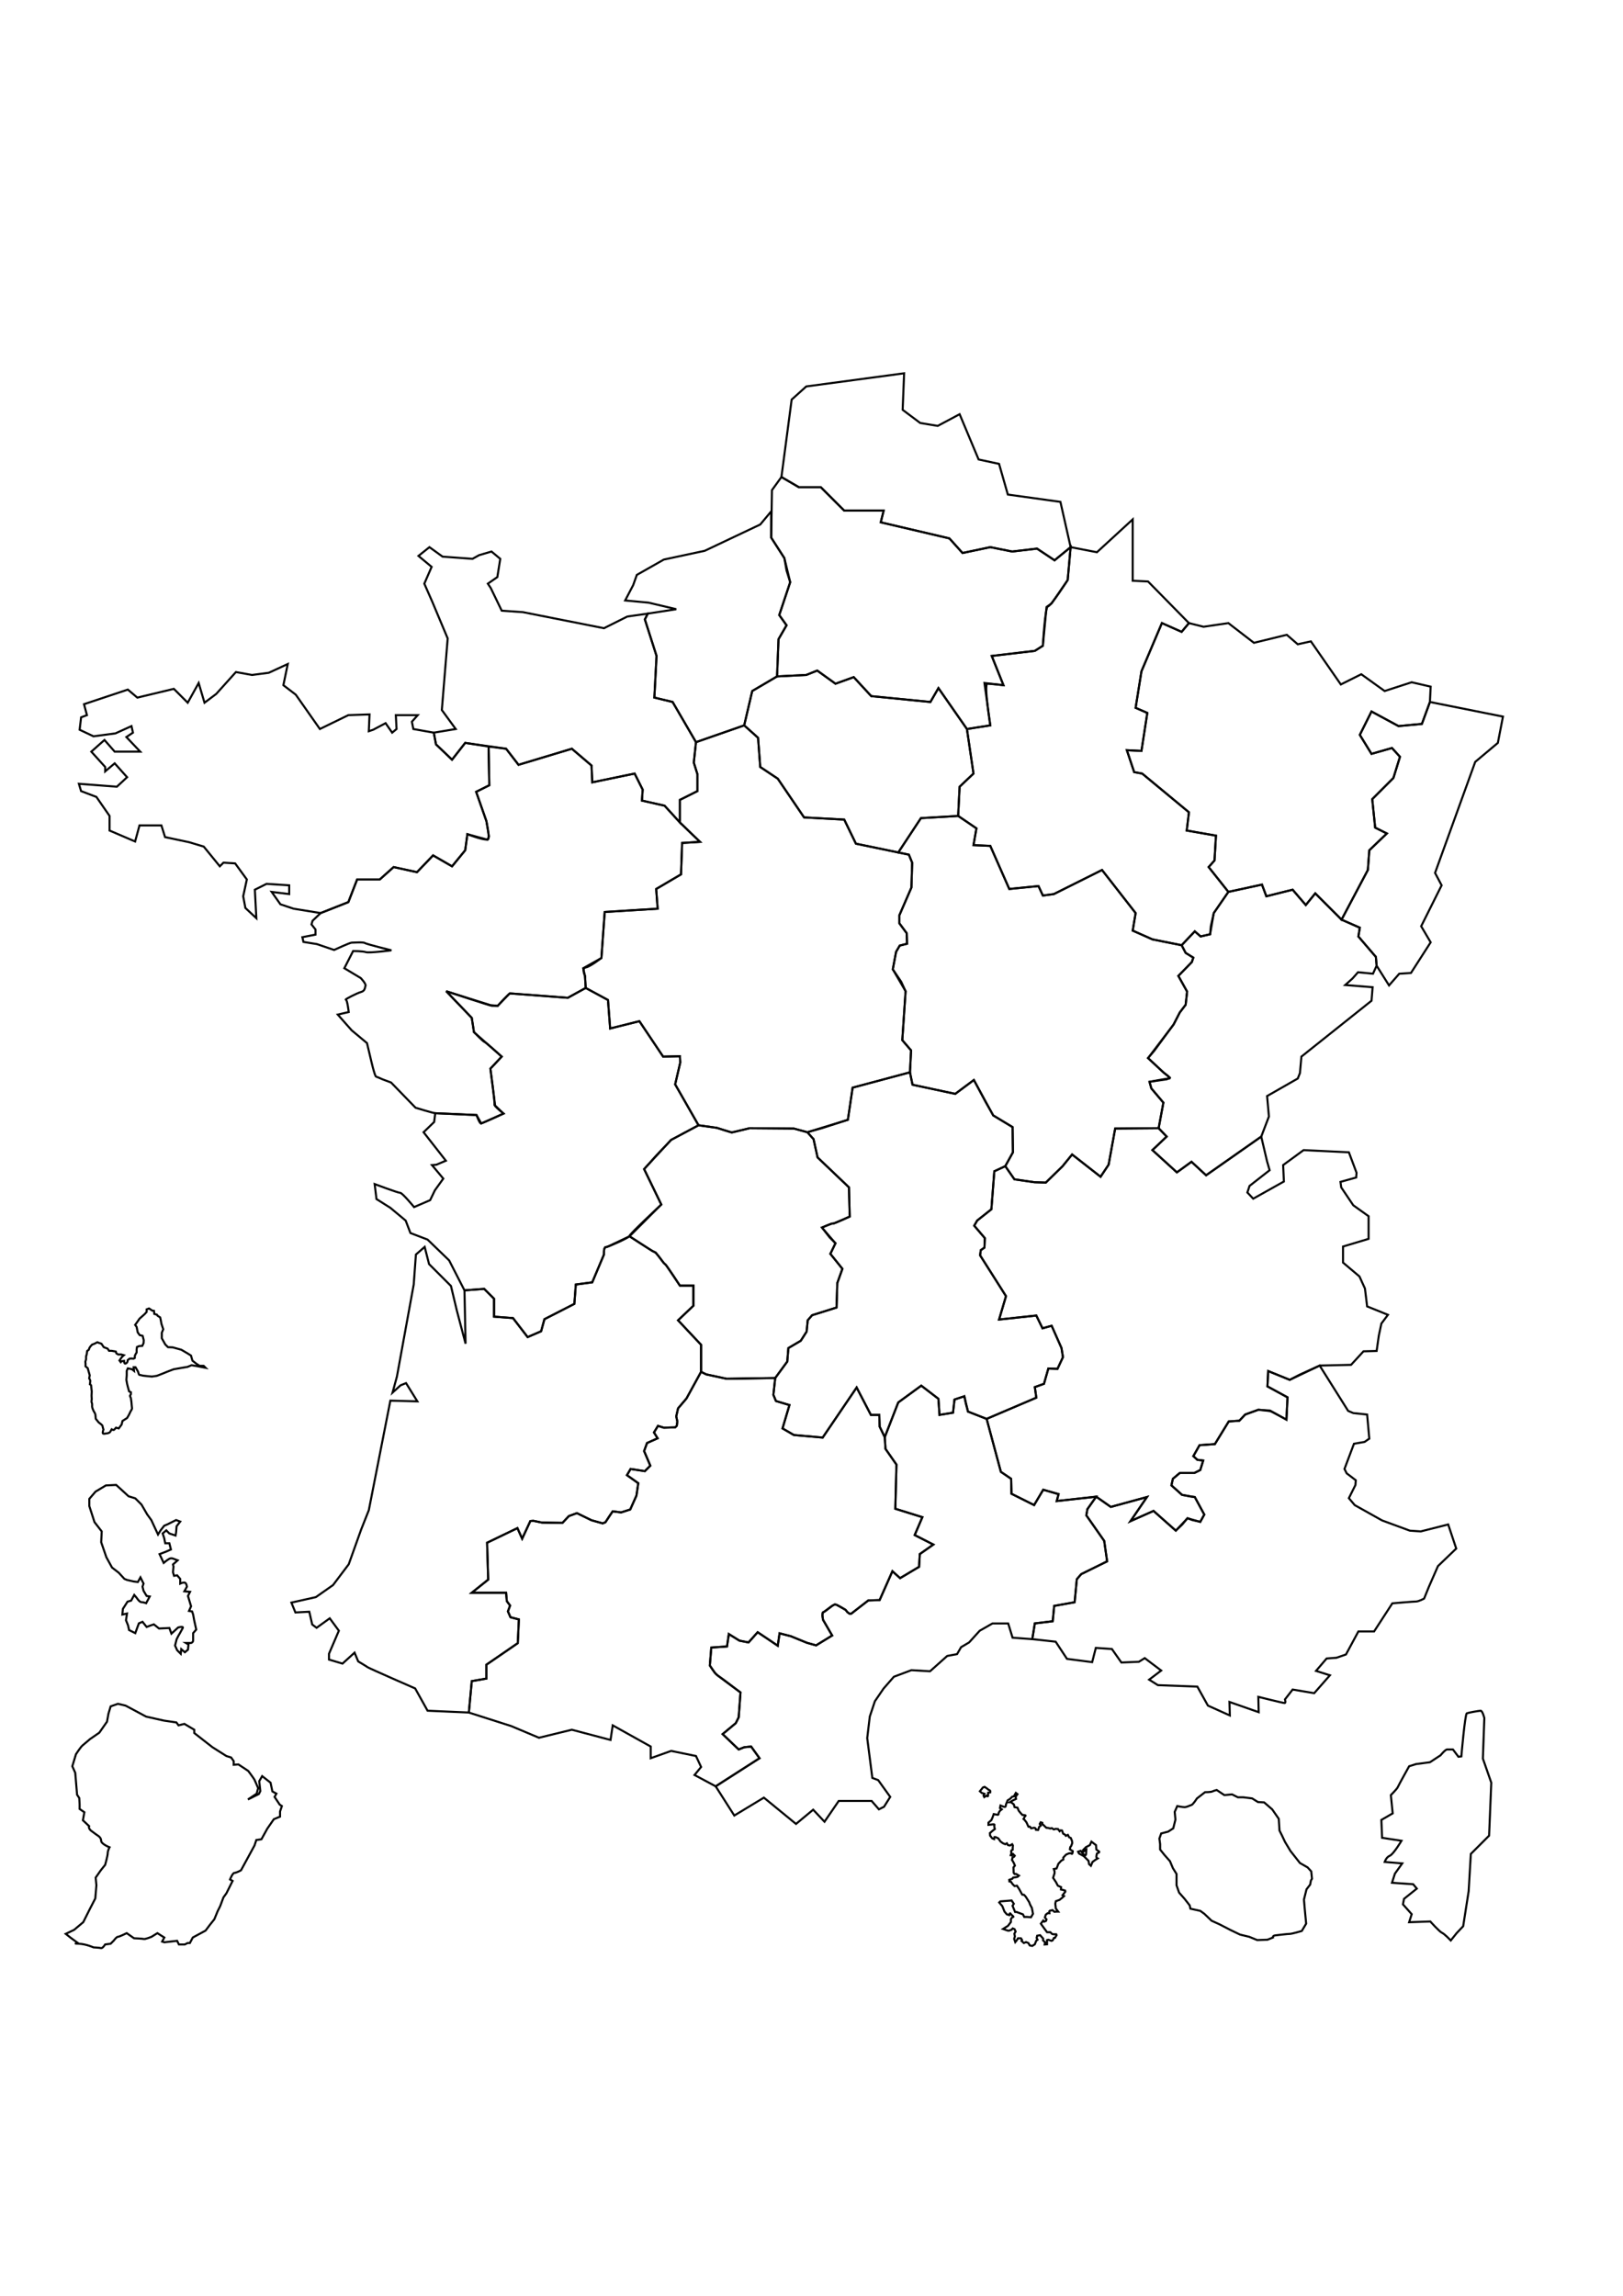 <svg
   xmlns:dc="http://purl.org/dc/elements/1.1/"
   xmlns:cc="http://creativecommons.org/ns#"
   xmlns:rdf="http://www.w3.org/1999/02/22-rdf-syntax-ns#"
   xmlns:svg="http://www.w3.org/2000/svg"
   xmlns="http://www.w3.org/2000/svg"
   xmlns:sodipodi="http://sodipodi.sourceforge.net/DTD/sodipodi-0.dtd"
   xmlns:inkscape="http://www.inkscape.org/namespaces/inkscape"
   viewBox="0 0 210 297"
   version="1.1"
   preserveAspectRatio="xMidYMid meet"
   id="svg8"
   inkscape:version="0.92.2 (5c3e80d, 2017-08-06)"
   sodipodi:docname="map_france.svg">
  <g>
    <path id="FR-GUA" style="fill:none;stroke:#000000;stroke-width:0.265px;stroke-linecap:butt;stroke-linejoin:miter;stroke-opacity:1" onclick="showRegion('FR-GUA');" d="m 15.521,184.576 0.213,-0.283 0.118,-0.472 0.591,-0.378 0.236,-0.402 0.213,-0.449 c 0,0 0.213,-0.307 0.189,-0.425 -0.024,-0.118 -0.071,-0.756 -0.071,-0.756 l -0.071,-0.52 -0.118,-0.307 0.118,-0.236 v -0.236 l -0.236,-0.118 -0.165,-0.591 -0.094,-0.378 -0.094,-0.52 0.047,-0.591 v -0.567 l 0.142,-0.331 0.543,0.118 0.26,0.213 -0.047,-0.472 h 0.236 l 0.331,0.567 c 0,0 0.094,0.425 0.189,0.425 0.094,0 0.354,0.071 0.449,0.095 0.094,0.024 1.158,0.118 1.158,0.118 l 0.638,-0.095 0.732,-0.283 0.638,-0.26 0.803,-0.307 0.945,-0.165 0.85,-0.142 0.52,-0.213 0.709,0.118 1.11,0.213 -0.26,-0.26 h -0.52 l -0.378,-0.236 -0.543,-0.425 -0.189,-0.661 -0.449,-0.283 -0.803,-0.472 -1.11,-0.307 -0.614,-0.024 -0.354,-0.354 -0.449,-0.803 v -0.709 l 0.189,-0.449 -0.236,-0.709 -0.094,-0.52 -0.071,-0.307 -0.331,-0.213 -0.094,-0.142 -0.331,-0.095 -0.047,-0.402 -0.213,-0.024 -0.425,-0.283 -0.307,0.118 v 0.331 l -0.26,0.283 -0.661,0.591 -0.378,0.543 -0.189,0.26 0.189,0.26 0.142,0.709 0.26,0.354 0.378,0.095 0.142,0.567 -0.024,0.378 -0.165,0.354 -0.402,0.024 -0.283,0.118 -0.047,0.331 v 0.378 l -0.142,0.236 -0.094,0.213 v 0.26 l -0.165,0.095 -0.307,-0.024 -0.213,0.024 -0.236,0.189 c 0,0 0,0.189 -0.071,0.283 -0.071,0.095 -0.189,0.189 -0.283,0.165 -0.094,-0.024 -0.118,-0.354 -0.118,-0.354 l -0.331,0.047 -0.094,0.118 -0.165,-0.213 0.189,-0.283 0.189,-0.236 0.189,-0.165 -0.331,-0.095 h -0.402 l -0.236,-0.142 -0.071,-0.236 -0.543,-0.095 h -0.331 l -0.189,-0.283 -0.496,-0.189 -0.307,-0.449 -0.354,-0.118 -0.165,-0.071 -0.425,0.213 -0.26,0.095 -0.236,0.26 -0.118,0.189 -0.071,0.213 -0.213,0.165 -0.047,0.378 -0.094,0.331 v 0.354 l -0.094,0.331 0.024,0.236 v 0.354 l 0.283,0.236 0.118,0.425 0.142,0.496 -0.071,0.402 c 0,0 0.142,0.213 0.142,0.307 0,0.095 -0.047,0.449 -0.047,0.449 0,0 0.165,0.071 0.165,0.213 0,0.142 0.071,0.709 0.071,0.709 0,0 -0.024,0.425 -0.024,0.567 0,0.142 0.024,0.449 0.024,0.449 0,0 -0.071,0.354 0,0.449 0.071,0.095 0.047,0.378 0.047,0.52 0,0.142 0.189,0.543 0.189,0.543 0,0 0.236,0.378 0.236,0.472 0,0.095 0.047,0.543 0.047,0.543 l 0.378,0.472 c 0,0 0.496,0.354 0.496,0.449 0,0.095 0.118,0.472 0.118,0.472 0,0 -0.165,0.449 -0.047,0.52 0.118,0.071 0.378,-0.024 0.496,-0.024 0.118,0 0.378,-0.095 0.425,-0.189 0.047,-0.095 0.189,-0.331 0.189,-0.331 0,0 0.236,0.142 0.331,0.047 0.094,-0.095 0.236,-0.26 0.236,-0.26 l 0.354,0.095 z" />
    <path id="FR-MRA" style="fill:none;stroke:#000000;stroke-width:0.265px;stroke-linecap:butt;stroke-linejoin:miter;stroke-opacity:1" d="m 22.918,213.478 0.468,0.468 0.067,-0.601 0.468,0.401 0.401,-0.334 0.067,-0.668 -0.334,-0.2 h 0.668 c 0,0 0.267,-0.067 0.267,-0.334 0,-0.267 0,-0.935 0,-0.935 l 0.401,-0.468 -0.267,-1.203 -0.134,-0.735 -0.134,-0.401 -0.401,-0.067 0.267,-0.601 -0.2,-0.668 -0.2,-0.668 0.267,-0.535 -0.735,-0.067 0.334,-0.601 c 0,0 -0.067,-0.535 -0.334,-0.535 -0.267,0 -0.535,0.134 -0.535,0.134 v -0.601 l -0.401,-0.468 -0.401,0.067 -0.134,-0.468 0.067,-0.735 -0.067,-0.267 0.601,-0.535 -0.535,-0.2 c 0,0 -0.267,-0.134 -0.535,0 -0.267,0.134 -0.735,0.535 -0.735,0.535 l -0.535,-1.136 0.869,-0.334 0.601,-0.267 -0.2,-0.802 h -0.535 l -0.134,-0.668 -0.2,-0.601 0.468,-0.401 0.401,0.401 0.802,0.267 0.067,-0.401 0.067,-0.802 0.468,-0.601 -0.535,-0.2 -1.069,0.535 -0.468,0.2 -0.468,0.601 -0.334,0.535 -0.869,-1.871 -0.535,-0.735 -0.735,-1.27 -0.802,-0.802 -0.869,-0.267 -1.604,-1.47 -1.336,0.067 -1.336,0.802 -0.802,0.935 v 0.935 l 0.668,2.071 0.935,1.203 -0.067,1.403 0.668,1.938 0.735,1.336 0.869,0.668 0.735,0.802 0.334,0.134 0.869,0.2 0.535,0.067 0.334,-0.601 0.401,0.802 -0.134,0.401 0.134,0.535 0.401,0.668 0.401,0.067 -0.468,0.869 c 0,0 -0.334,-0.134 -0.601,-0.134 -0.267,0 -0.601,-0.535 -0.601,-0.535 l -0.334,-0.401 -0.401,0.735 -0.468,0.134 -0.601,0.935 -0.067,0.735 0.601,-0.134 -0.134,0.869 0.267,0.668 0.134,0.601 0.802,0.401 0.267,-0.735 0.2,-0.535 0.468,-0.2 0.535,0.668 0.535,-0.2 0.401,-0.134 0.668,0.535 1.336,-0.067 0.267,0.735 0.869,-0.802 c 0,0 0.735,-0.2 0.601,0.067 -0.134,0.267 -0.601,1.069 -0.601,1.069 l -0.2,0.401 -0.2,0.802 z" />
    <path id="FR-GUY" style="fill:none;stroke:#000000;stroke-width:0.265px;stroke-linecap:butt;stroke-linejoin:miter;stroke-opacity:1" d="m 22.915,251.076 0.236,0.472 h 0.756 l 0.378,-0.189 h 0.283 l 0.378,-0.709 1.654,-0.898 0.567,-0.756 0.567,-0.709 0.425,-1.039 0.331,-0.661 0.425,-1.134 0.378,-0.52 0.803,-1.606 -0.331,-0.189 c 0,0 0.331,-0.85 0.567,-0.85 0.236,0 0.85,-0.331 0.85,-0.331 l 1.748,-3.213 0.236,-0.709 0.661,-0.095 0.756,-1.37 0.85,-1.228 0.803,-0.331 v -0.661 l 0.236,-0.709 -0.283,-0.189 -0.661,-0.992 0.236,-0.425 -0.52,-0.283 -0.236,-1.134 -1.087,-0.85 -0.378,0.661 0.142,1.276 -0.189,0.378 -1.417,0.709 1.134,-0.756 0.189,-0.709 c 0,0 -0.378,-0.898 -0.472,-1.087 -0.095,-0.189 -0.803,-1.134 -0.803,-1.134 l -1.276,-0.85 -0.614,0.047 v -0.472 l -0.331,-0.472 -0.614,-0.189 -1.795,-1.134 -2.362,-1.843 v -0.425 l -1.276,-0.756 -0.756,0.189 -0.283,-0.378 -1.606,-0.236 -2.315,-0.52 -1.937,-1.039 -0.709,-0.378 -0.992,-0.236 -0.945,0.331 -0.283,0.945 -0.189,1.039 -0.992,1.417 -1.228,0.85 c 0,0 -0.709,0.614 -0.945,0.803 -0.236,0.189 -0.85,1.134 -0.85,1.134 l -0.472,1.559 0.378,0.85 0.142,1.701 0.094,1.134 0.283,0.425 0.047,0.803 v 0.614 l 0.614,0.425 -0.189,1.039 0.803,0.756 c 0,0 -0.142,0.283 0.283,0.614 0.425,0.331 0.85,0.614 0.85,0.614 0,0 0.425,0.236 0.425,0.661 0,0.425 1.087,0.85 1.087,0.85 0,0 -0.236,0.425 -0.236,0.756 0,0.331 -0.331,1.512 -0.331,1.512 l -0.567,0.709 -0.661,0.945 0.094,0.992 -0.142,1.701 -0.756,1.465 -0.803,1.606 -1.181,0.992 -1.087,0.52 0.661,0.52 1.039,0.756 c 0,0 -0.945,-0.047 0,0 0.945,0.047 1.89,0.472 1.89,0.472 0,0 0.803,0.047 0.992,0.095 0.189,0.047 0.52,-0.472 0.52,-0.472 l 0.709,-0.095 0.425,-0.425 c 0,0 0.331,-0.472 0.52,-0.472 0.189,0 1.134,-0.472 1.134,-0.472 l 0.945,0.661 c 0,0 1.087,0.047 1.276,0.095 0.189,0.047 0.992,-0.283 0.992,-0.283 l 0.756,-0.472 0.898,0.567 -0.283,0.52 0.283,0.095 z" />
    <path id="FR-MAY" style="fill:none;stroke:#000000;stroke-width:0.265px;stroke-linecap:butt;stroke-linejoin:miter;stroke-opacity:1" d="m 136.19,251.029 0.189,-0.331 h 0.118 l 0.213,-0.354 -0.047,-0.118 h -0.402 l -0.142,-0.047 -0.213,-0.213 h -0.425 l -0.402,-0.543 -0.307,-0.425 -0.095,-0.142 0.307,-0.402 0.118,0.142 0.236,-0.095 0.071,-0.189 -0.213,-0.26 0.118,-0.354 0.236,-0.189 h 0.236 l -0.024,-0.236 0.095,-0.095 0.331,-0.071 0.236,0.213 0.331,-0.024 h 0.165 l -0.307,-0.402 -0.071,-0.614 0.071,-0.331 0.472,-0.165 0.331,-0.26 0.26,-0.236 -0.189,-0.118 0.354,-0.449 -0.024,-0.142 -0.307,-0.095 -0.236,-0.047 0.024,-0.307 -0.425,-0.189 -0.236,-0.449 -0.378,-0.567 0.189,-0.591 v -0.236 l -0.095,-0.307 0.354,-0.071 0.095,-0.236 0.142,-0.378 0.378,-0.402 0.26,-0.142 v -0.26 l 0.354,-0.378 0.378,-0.165 0.307,-0.024 c 0,0 -0.024,0.095 0.071,0.095 0.095,0 0.118,-0.354 0.118,-0.354 l -0.378,-0.236 0.047,-0.283 0.118,-0.142 0.142,-0.378 -0.024,-0.26 -0.165,-0.402 -0.213,-0.095 -0.165,-0.307 -0.26,0.118 -0.071,-0.118 -0.283,-0.165 -0.142,-0.402 -0.189,-0.024 -0.118,0.118 -0.213,-0.283 -0.307,-0.024 -0.236,0.071 -0.26,-0.165 -0.213,0.047 -0.236,-0.071 -0.26,-0.024 -0.52,-0.496 v -0.142 l -0.213,-0.071 -0.118,0.213 0.142,0.213 -0.213,0.165 -0.142,0.402 -0.283,-0.024 -0.024,-0.142 c 0,0 -0.095,-0.118 -0.189,-0.118 -0.095,0 -0.402,0.071 -0.402,0.071 l -0.165,-0.213 h -0.189 l -0.26,-0.567 -0.26,-0.331 -0.118,-0.095 0.189,-0.354 c 0,0 0.165,-0.071 0.047,-0.118 -0.118,-0.047 -0.378,-0.047 -0.378,-0.047 l -0.26,-0.283 -0.213,-0.26 -0.165,-0.402 -0.378,-0.071 -0.095,-0.354 -0.354,-0.283 h -0.165 l 0.402,-0.236 0.402,-0.189 -0.047,-0.283 0.236,-0.331 -0.213,-0.165 -0.26,0.449 -0.213,0.047 -0.283,0.283 -0.307,0.189 -0.213,0.52 c 0,0 0,0.331 -0.142,0.331 -0.142,0 -0.567,-0.189 -0.567,-0.189 l -0.071,0.331 0.236,0.165 -0.236,0.189 -0.165,0.26 c 0,0 0,0.26 -0.095,0.26 -0.095,0 -0.543,-0.095 -0.543,-0.095 l -0.142,0.402 -0.165,0.378 -0.378,0.331 v 0.283 l 0.449,-0.047 c 0,0 0.402,-0.071 0.331,0.071 -0.071,0.142 0.047,0.52 0.047,0.52 l -0.283,0.213 -0.354,0.307 0.024,0.331 0.283,0.354 0.236,0.095 0.047,-0.26 h 0.142 l 0.354,0.165 0.283,0.402 0.331,0.236 0.283,0.118 0.213,-0.118 0.142,0.236 0.26,0.047 0.283,-0.165 0.095,0.165 -0.024,0.283 v 0.26 l -0.165,0.095 -0.047,0.165 0.047,0.189 -0.095,0.26 0.165,0.024 0.142,-0.165 0.213,0.213 -0.095,0.142 -0.189,0.071 -0.071,0.331 0.165,0.26 0.095,0.189 0.118,0.283 -0.189,0.236 0.024,0.685 0.118,0.165 h 0.213 l 0.354,0.213 -0.189,0.165 -0.567,0.095 -0.095,0.142 -0.402,0.142 0.024,0.213 0.189,0.024 0.213,0.307 0.26,0.26 0.307,-0.047 0.283,0.425 0.402,0.732 0.236,0.024 c 0,0 0.236,0.236 0.307,0.378 0.071,0.142 0.402,0.591 0.402,0.685 0,0.095 0.307,0.638 0.307,0.638 l 0.142,0.756 -0.26,0.449 -0.52,-0.047 h -0.354 l -0.165,-0.331 -0.827,-0.307 h -0.189 l -0.331,-0.803 0.165,-0.26 -0.283,-0.425 -1.465,0.118 -0.142,0.142 0.402,0.472 0.283,0.709 0.307,0.354 0.307,0.095 c 0,0 0.071,-0.354 0.165,-0.189 0.095,0.165 0.496,0.425 0.354,0.425 -0.142,0 -0.307,0.283 -0.307,0.283 v 0.378 l -0.378,0.496 -0.638,0.402 0.472,0.165 c 0,0 0.236,0.095 0.331,0.047 0.095,-0.047 0.307,-0.118 0.307,-0.118 l 0.142,-0.165 0.236,0.095 0.142,0.307 -0.165,0.283 0.071,0.354 -0.095,0.307 0.142,0.425 0.142,-0.165 0.213,-0.331 h 0.378 l 0.142,0.213 -0.071,0.118 0.307,0.283 0.283,-0.118 0.307,0.118 0.165,0.307 0.331,0.071 0.331,-0.213 0.189,-0.472 0.165,-0.118 -0.118,-0.236 0.071,-0.283 0.378,-0.071 0.402,0.449 -0.024,0.213 0.26,0.26 -0.047,0.283 0.307,-0.024 v -0.543 l 0.165,-0.047 0.402,0.142 z" />
    <path id="FR-MAY" style="fill:none;stroke:#000000;stroke-width:0.265px;stroke-linecap:butt;stroke-linejoin:miter;stroke-opacity:1" d="m 127.26,232.295 0.095,0.189 0.283,-0.189 c 0,0 0.213,0.213 0.213,-0.024 0,-0.236 0,-0.354 0,-0.354 l 0.283,-0.047 c 0,0 0.047,-0.189 -0.071,-0.26 -0.118,-0.071 -0.142,-0.047 -0.236,-0.142 -0.095,-0.095 -0.425,-0.307 -0.425,-0.307 l -0.213,0.071 -0.189,0.236 -0.213,0.26 0.236,0.213 0.354,0.118 z" />
    <path id="FR-MAY" style="fill:none;stroke:#000000;stroke-width:0.265px;stroke-linecap:butt;stroke-linejoin:miter;stroke-opacity:1" d="m 140.843,240.729 0.071,0.425 0.236,0.213 0.213,-0.496 0.354,-0.26 0.307,-0.189 c 0,0 -0.189,-0.095 -0.165,-0.213 0.024,-0.118 0.024,-0.472 0.142,-0.472 0.118,0 0.331,-0.165 0.189,-0.236 -0.142,-0.071 -0.331,-0.236 -0.331,-0.236 l -0.047,-0.567 -0.591,-0.449 -0.213,0.449 -0.496,0.26 -0.378,0.378 v 0.236 l 0.425,-0.283 -0.024,0.402 c 0,0 0.024,0.402 -0.165,0.307 -0.189,-0.095 -0.543,-0.567 -0.543,-0.567 l -0.331,0.118 0.118,0.236 0.614,0.331 z" />
    <path id="FR-REU" style="fill:none;stroke:#000000;stroke-width:0.265px;stroke-linecap:butt;stroke-linejoin:miter;stroke-opacity:1" d="m 169.003,248.855 -0.189,-1.984 -0.095,-1.134 0.331,-1.323 0.472,-0.614 0.095,-0.52 0.142,-0.236 -0.095,-0.945 -0.472,-0.52 -0.992,-0.567 -1.228,-1.559 -0.709,-1.181 -0.378,-0.803 -0.331,-0.661 -0.095,-1.512 -0.85,-1.228 -1.039,-0.898 -0.803,-0.047 -0.756,-0.472 -1.134,-0.142 h -0.709 l -0.756,-0.378 -0.992,0.095 -0.992,-0.661 c 0,0 -0.378,0.095 -0.567,0.189 -0.189,0.095 -0.945,0.095 -0.945,0.095 l -1.039,0.803 c 0,0 -0.52,0.803 -0.709,0.85 -0.189,0.047 -0.614,0.283 -0.898,0.283 -0.283,0 -0.945,-0.142 -0.945,-0.142 l -0.331,0.756 0.095,0.992 -0.283,1.134 -0.661,0.425 -0.898,0.236 -0.236,0.661 0.095,0.709 v 0.709 l 0.567,0.709 0.709,0.803 0.378,0.898 0.472,0.756 v 1.465 l 0.331,0.945 0.709,0.803 0.661,0.85 0.095,0.425 1.276,0.283 0.52,0.378 0.945,0.898 1.039,0.472 1.37,0.709 1.276,0.614 1.181,0.283 1.039,0.425 1.323,-0.047 0.709,-0.283 c 0,0 -0.095,-0.236 0.331,-0.283 0.425,-0.047 1.559,-0.189 1.843,-0.189 0.283,0 1.559,-0.378 1.559,-0.378 z" />
    <path id="FR-NPC" style="fill:none;stroke:#000000;stroke-width:0.265px;stroke-linecap:butt;stroke-linejoin:miter;stroke-opacity:1" d="m 101.109,61.71 1.323,-10.016 1.89,-1.701 12.662,-1.701 -0.189,4.725 2.268,1.701 2.268,0.378 2.835,-1.512 2.457,5.859 2.646,0.567 1.134,3.969 6.804,0.945 1.323,5.859 -2.079,1.701 -2.268,-1.512 -3.213,0.378 -2.835,-0.567 -3.591,0.756 -1.701,-1.89 -8.882,-2.079 0.378,-1.512 h -5.103 l -3.024,-3.024 h -2.835 z" />
    <path id="FR-PIC" style="fill:none;stroke:#000000;stroke-width:0.265px;stroke-linecap:butt;stroke-linejoin:miter;stroke-opacity:1" d="m 101.109,61.71 -1.228,1.701 -0.094,6.142 1.701,2.646 0.283,1.606 0.472,1.512 -1.417,4.252 0.945,1.323 -1.039,1.795 -0.189,4.819 3.78,-0.189 1.417,-0.567 2.362,1.701 2.362,-0.85 2.268,2.457 7.654,0.756 1.039,-1.795 3.685,5.292 3.024,-0.472 c 0,0 -0.85,-5.386 -0.378,-5.386 0.472,0 2.079,0.189 2.079,0.189 l -1.512,-3.78 5.575,-0.661 1.039,-0.661 c 0,0 0.283,-5.103 0.661,-5.103 0.378,0 2.551,-3.402 2.551,-3.402 l 0.378,-4.252 -2.079,1.701 -2.268,-1.512 -3.213,0.378 -2.835,-0.567 -3.591,0.756 -1.701,-1.89 -8.882,-2.079 0.378,-1.512 h -5.103 l -3.024,-3.024 h -2.835 z" />
    <path id="FR-CHA" style="fill:none;stroke:#000000;stroke-width:0.265px;stroke-linecap:butt;stroke-linejoin:miter;stroke-opacity:1" d="m 138.528,70.781 3.402,0.661 4.63,-4.252 v 7.938 l 1.984,0.094 5.292,5.386 -0.945,1.134 -2.551,-1.134 -2.646,6.237 -0.756,4.725 1.512,0.661 -0.756,4.914 -1.89,-0.094 0.945,2.835 1.039,0.189 6.048,5.008 -0.283,2.362 3.78,0.661 -0.189,3.213 -0.756,0.85 2.551,3.213 -1.89,2.74 -0.378,1.701 -0.095,1.039 -1.228,0.283 -0.756,-0.661 -1.701,1.795 -3.78,-0.756 -2.551,-1.134 0.378,-2.268 -4.347,-5.575 -6.237,3.118 -1.417,0.189 -0.567,-1.228 -3.78,0.378 -2.457,-5.575 -2.173,-0.095 0.378,-2.173 -2.362,-1.606 0.189,-3.78 1.795,-1.701 -0.85,-5.764 3.024,-0.472 -0.756,-5.481 2.457,0.283 -1.512,-3.78 5.575,-0.661 1.039,-0.661 0.472,-5.008 0.661,-0.472 2.079,-3.024 z" />
    <path id="FR-LOR" style="fill:none;stroke:#000000;stroke-width:0.265px;stroke-linecap:butt;stroke-linejoin:miter;stroke-opacity:1" d="m 153.836,80.609 1.89,0.472 3.213,-0.472 3.307,2.551 4.252,-1.039 1.417,1.228 1.701,-0.378 3.874,5.575 2.646,-1.323 3.024,2.173 3.496,-1.134 2.457,0.567 -0.095,1.984 -1.039,2.835 -3.024,0.283 -3.496,-1.89 -1.512,3.024 1.512,2.457 2.646,-0.756 1.039,1.134 -0.85,2.74 -2.74,2.74 0.378,3.685 1.512,0.756 -2.268,2.173 -0.189,2.551 -3.402,6.426 -3.402,-3.402 -1.228,1.512 -1.701,-1.984 -3.402,0.85 -0.567,-1.512 -4.347,0.945 -2.551,-3.213 0.756,-0.85 0.189,-3.213 -3.78,-0.661 0.283,-2.362 -6.048,-5.008 -1.039,-0.189 -0.945,-2.835 1.89,0.094 0.756,-4.914 -1.512,-0.661 0.756,-4.725 2.646,-6.237 2.551,1.134 z" />
    <path id="FR-ALS" style="fill:none;stroke:#000000;stroke-width:0.265px;stroke-linecap:butt;stroke-linejoin:miter;stroke-opacity:1" d="m 185.019,90.814 v 0 l 9.449,1.89 -0.661,3.402 -2.929,2.457 -5.197,14.363 0.85,1.606 -2.646,5.292 1.228,2.079 -2.551,3.969 -1.512,0.095 -1.323,1.512 -1.606,-2.551 -0.095,-1.134 -2.268,-2.646 0.189,-1.134 -2.362,-1.039 3.402,-6.426 0.189,-2.551 2.268,-2.173 -1.512,-0.756 -0.378,-3.685 2.74,-2.74 0.85,-2.74 -1.039,-1.134 -2.646,0.756 -1.512,-2.457 1.512,-3.024 3.496,1.89 3.024,-0.283 z" />
    <path id="FR-ILE" style="fill:none;stroke:#000000;stroke-width:0.265px;stroke-linecap:butt;stroke-linejoin:miter;stroke-opacity:1;" d="m 100.542,87.507 -3.213,1.89 -1.039,4.441 1.795,1.606 0.283,3.78 2.268,1.512 3.402,5.008 5.197,0.283 1.512,3.118 5.481,1.134 2.929,-4.441 4.819,-0.283 0.189,-3.78 1.795,-1.701 -0.85,-5.764 -3.685,-5.292 -1.039,1.795 -7.654,-0.756 -2.268,-2.457 -2.362,0.85 -2.362,-1.701 -1.417,0.567 z" />
    <path id="FR-HNO" style="fill:none;stroke:#000000;stroke-width:0.265px;stroke-linecap:butt;stroke-linejoin:miter;stroke-opacity:1" d="m 99.786,66.151 -1.417,1.701 -7.182,3.402 -5.292,1.134 -3.496,1.984 -0.472,1.323 -1.039,1.984 3.024,0.283 3.591,0.85 -3.685,0.567 -0.378,0.756 1.512,4.725 -0.283,5.386 2.362,0.567 3.024,5.197 6.237,-2.173 1.039,-4.441 3.213,-1.89 0.189,-4.819 1.039,-1.795 -0.945,-1.323 1.417,-4.252 -0.756,-3.118 -1.701,-2.646 z" />
    <path id="FR-BNO" style="fill:none;stroke:#000000;stroke-width:0.265px;stroke-linecap:butt;stroke-linejoin:miter;stroke-opacity:1" d="m 83.816,79.38 -2.646,0.378 -3.024,1.512 -10.489,-2.079 -2.74,-0.189 -1.417,-2.929 -0.378,-0.567 1.228,-0.85 0.378,-2.362 -1.134,-0.945 -1.606,0.472 -0.85,0.472 -3.874,-0.283 -1.701,-1.228 -1.417,1.134 1.701,1.417 -0.945,2.173 1.039,2.362 1.984,4.725 -0.756,9.26 1.795,2.457 -2.835,0.472 0.283,1.512 2.079,1.984 1.701,-2.173 5.292,0.756 1.606,2.079 6.898,-2.079 2.551,2.173 0.095,2.173 5.481,-1.134 1.039,2.079 -0.094,1.417 2.929,0.661 1.984,2.173 v -2.929 l 2.268,-1.134 v -2.173 l -0.472,-1.512 0.283,-2.646 -3.024,-5.197 -2.362,-0.567 0.283,-5.386 -1.512,-4.725 z" />
    <path id="FR-BRE" style="fill:none;stroke:#000000;stroke-width:0.265px;stroke-linecap:butt;stroke-linejoin:miter;stroke-opacity:1" d="m 56.129,94.783 -2.646,-0.472 -0.189,-0.945 0.756,-0.85 h -2.835 l 0.094,1.795 -0.567,0.472 -0.85,-1.228 -1.606,0.85 -0.567,0.189 0.095,-2.173 -2.74,0.094 -3.685,1.795 -3.118,-4.441 -1.606,-1.228 0.567,-2.74 -2.457,1.134 -2.173,0.283 -2.079,-0.378 -2.551,2.835 -1.512,1.134 -0.756,-2.551 -1.417,2.551 -1.795,-1.795 -4.725,1.134 -1.228,-1.039 -5.67,1.89 0.378,1.417 -0.756,0.283 -0.189,1.606 1.795,0.85 2.835,-0.378 2.079,-0.945 0.189,0.85 -0.85,0.567 1.795,1.89 h -3.307 l -1.323,-1.512 -1.701,1.512 1.795,1.984 v 0.567 l 1.228,-1.039 1.606,1.795 -1.323,1.228 -4.914,-0.378 0.283,0.945 1.984,0.756 1.701,2.457 v 1.89 l 3.307,1.417 0.567,-2.079 h 2.835 l 0.472,1.512 3.118,0.661 1.89,0.567 2.079,2.551 0.472,-0.472 1.512,0.095 1.512,2.079 -0.472,2.173 0.283,1.512 1.417,1.323 -0.189,-3.685 1.512,-0.756 2.929,0.189 v 1.134 l -2.268,-0.283 1.134,1.606 1.701,0.567 3.496,0.567 3.591,-1.417 1.134,-2.929 h 2.929 l 1.795,-1.606 3.024,0.661 2.079,-2.173 2.457,1.417 1.701,-2.079 0.283,-2.079 c 0,0 2.646,1.039 2.74,0.567 0.094,-0.472 -0.283,-2.268 -0.283,-2.268 l -1.323,-3.78 1.701,-0.85 -0.094,-5.008 -3.024,-0.472 -1.701,2.173 -2.079,-1.984 z" />
    <path id="FR-PLO" style="fill:none;stroke:#000000;stroke-width:0.265px;stroke-linecap:butt;stroke-linejoin:miter;stroke-opacity:1" d="M 41.483,118.123 Z" />
    <path id="FR-PLO" style="fill:none;stroke:#000000;stroke-width:0.265px;stroke-linecap:butt;stroke-linejoin:miter;stroke-opacity:1" d="m 41.483,118.123 v 0 0 l -1.039,0.992 -0.142,0.472 0.52,0.661 v 0.661 l -1.701,0.331 0.142,0.614 1.748,0.283 2.221,0.756 c 0,0 2.032,-0.945 2.268,-0.945 0.236,0 1.512,-0.095 1.701,0.047 0.189,0.142 3.449,0.945 3.449,0.945 0,0 -2.882,0.378 -3.307,0.236 -0.425,-0.142 -1.654,-0.142 -1.654,-0.142 l -1.134,2.221 2.126,1.276 c 0,0 0.709,0.756 0.614,0.992 -0.094,0.236 -0.047,0.661 -0.567,0.803 -0.52,0.142 -2.173,0.992 -1.984,0.992 0.189,0 0.378,1.606 0.378,1.606 l -1.417,0.331 1.795,2.032 1.984,1.654 0.472,1.984 c 0,0 0.52,2.315 0.709,2.362 0.189,0.047 0.803,0.331 0.803,0.331 l 1.134,0.425 3.166,3.26 c 0,0 2.315,0.709 2.551,0.709 0.236,0 5.339,0.236 5.339,0.236 0,0 0.378,1.087 0.567,1.087 0.189,0 2.929,-1.276 2.929,-1.276 0,0 -1.276,-0.992 -1.181,-1.181 0.095,-0.189 -0.52,-4.63 -0.52,-4.63 l 1.465,-1.559 c 0,0 -2.032,-1.843 -2.221,-1.89 -0.189,-0.047 -1.37,-1.276 -1.37,-1.276 l -0.283,-1.843 -3.307,-3.449 c 0,0 5.717,1.89 5.906,1.89 0.189,0 0.756,0 0.756,0 0,0 1.417,-1.606 1.606,-1.606 0.189,0 7.465,0.567 7.465,0.567 l 2.315,-1.276 -0.094,-1.559 c 0,0 -0.472,-0.992 0.094,-1.087 0.567,-0.095 2.032,-1.228 2.032,-1.228 l 0.425,-5.953 6.851,-0.425 -0.189,-2.551 3.213,-1.89 0.142,-4.063 2.315,-0.142 -2.599,-2.504 -1.984,-2.173 -2.929,-0.661 0.094,-1.417 -1.039,-2.079 -5.481,1.134 -0.095,-2.173 -2.551,-2.173 -6.898,2.079 -1.606,-2.079 -2.268,-0.283 0.094,5.008 -1.701,0.85 1.323,3.78 0.331,1.984 -0.189,0.425 -2.599,-0.709 -0.283,2.079 -1.701,2.079 -2.457,-1.417 -2.079,2.173 -3.024,-0.661 -1.795,1.606 h -2.929 l -1.134,2.929 z" />
    <path id="FR-CEN" style="fill:none;stroke:#000000;stroke-width:0.265px;stroke-linecap:butt;stroke-linejoin:miter;stroke-opacity:1" d="m 116.228,110.28 1.37,0.283 0.425,1.039 -0.095,3.213 -1.559,3.591 v 1.039 l 0.945,1.276 0.047,1.37 -0.945,0.236 -0.472,0.803 -0.425,2.268 1.087,1.606 0.567,1.228 -0.425,6.331 1.134,1.323 -0.142,2.835 -7.418,1.984 -0.614,4.158 -3.355,1.087 -1.89,0.52 -1.748,-0.472 -5.717,-0.047 c 0,0 -2.126,0.52 -2.315,0.52 -0.189,0 -1.937,-0.567 -1.937,-0.567 l -2.362,-0.331 -3.024,-5.292 0.661,-2.835 -0.047,-0.803 -2.173,0.047 -3.071,-4.583 -3.78,0.945 -0.283,-3.685 -2.882,-1.559 -0.094,-1.559 v 0 0 h -3.7e-5 l -0.236,-0.992 2.362,-1.323 0.425,-5.953 6.851,-0.425 -0.189,-2.551 3.213,-1.89 0.142,-4.063 2.315,-0.142 -2.599,-2.504 v -2.929 l 2.268,-1.134 v -2.173 l -0.472,-1.512 0.283,-2.646 6.237,-2.173 1.795,1.606 0.283,3.78 2.268,1.512 3.402,5.008 5.197,0.283 1.512,3.118 5.481,1.134 v 0 0" />
    <path id="FR-POI" style="fill:none;stroke:#000000;stroke-width:0.265px;stroke-linecap:butt;stroke-linejoin:miter;stroke-opacity:1" d="m 56.318,144.014 -0.142,1.134 -1.37,1.323 2.882,3.685 -1.228,0.52 -0.567,0.047 1.465,1.748 -1.087,1.512 -0.614,1.276 -2.079,0.898 c 0,0 -1.512,-1.843 -1.795,-1.843 -0.283,0 -3.307,-1.134 -3.307,-1.134 l 0.236,1.937 1.795,1.134 1.984,1.654 0.614,1.606 2.221,0.85 2.788,2.693 1.984,3.874 2.551,-0.189 1.276,1.276 v 2.315 l 2.457,0.189 1.89,2.457 1.748,-0.756 0.425,-1.559 3.874,-1.984 0.189,-2.504 2.126,-0.283 1.512,-3.591 c 0,0 -0.094,-0.898 0.236,-0.945 0.331,-0.047 3.118,-1.276 3.071,-1.465 -0.047,-0.189 4.11,-4.063 4.11,-4.063 l -2.221,-4.583 1.559,-1.748 1.937,-2.032 3.544,-1.89 -3.024,-5.292 0.661,-2.835 -0.047,-0.803 -2.173,0.047 -3.071,-4.583 -3.78,0.945 -0.283,-3.685 -2.882,-1.559 -2.315,1.276 -7.512,-0.567 -1.559,1.606 -0.945,-0.095 -5.717,-1.795 3.307,3.449 0.283,1.843 3.591,3.166 -1.465,1.559 0.614,4.772 1.087,1.039 -2.882,1.276 -0.614,-1.087 z" />
    <path id="FR-LIM" style="fill:none;stroke:#000000;stroke-width:0.265px;stroke-linecap:butt;stroke-linejoin:miter;stroke-opacity:1" d="m 104.463,146.471 0.803,0.898 0.52,2.362 4.063,3.874 0.095,3.78 c 0,0 -1.89,0.898 -2.173,0.898 -0.283,0 -1.417,0.52 -1.417,0.52 l 0.992,1.276 0.756,0.756 -0.661,1.37 1.559,1.937 -0.661,1.843 -0.095,3.166 -3.166,0.992 -0.567,0.661 -0.142,1.465 -0.756,1.181 -1.606,0.945 -0.142,1.748 -1.559,2.126 -6.284,0.095 -2.646,-0.567 -0.661,-0.331 v -3.496 l -2.977,-3.166 1.984,-1.89 v -2.599 h -1.748 c 0,0 -1.701,-2.646 -1.937,-2.788 -0.236,-0.142 -0.945,-1.37 -1.37,-1.559 -0.425,-0.189 -3.213,-2.032 -3.213,-2.032 l 4.11,-4.111 -2.221,-4.583 3.496,-3.78 3.544,-1.89 2.362,0.331 1.937,0.614 2.315,-0.567 5.717,0.047 z" />
    <path id="FR-FCP" style="fill:none;stroke:#000000;stroke-width:0.265px;stroke-linecap:butt;stroke-linejoin:miter;stroke-opacity:1" d="m 152.891,122.281 0.52,0.992 0.992,0.614 -0.189,0.567 -1.748,1.795 1.134,2.032 -0.189,1.701 -0.756,0.992 -0.803,1.559 -2.504,3.402 -0.803,0.945 2.032,1.89 c 0,0 1.087,0.756 0.709,0.756 -0.378,0 -2.551,0.425 -2.551,0.425 l 0.236,0.85 1.559,1.843 -0.614,3.307 1.039,1.087 -1.843,1.748 3.166,2.882 1.89,-1.37 1.89,1.748 7.134,-5.008 0.992,-2.599 -0.236,-2.646 3.969,-2.268 0.283,-0.709 0.189,-2.126 9.071,-7.229 0.142,-1.748 -3.544,-0.283 0.945,-0.85 0.709,-0.803 1.937,0.189 0.472,-1.039 -0.095,-1.134 -2.268,-2.646 0.189,-1.134 -2.362,-1.039 -3.402,-3.402 -1.228,1.512 -1.701,-1.984 -3.402,0.85 -0.567,-1.512 -4.347,0.945 -1.89,2.74 -0.472,2.74 -1.228,0.283 -0.756,-0.661 z" />
    <path id="FR-BOU" style="fill:none;stroke:#000000;stroke-width:0.265px;stroke-linecap:butt;stroke-linejoin:miter;stroke-opacity:1" d="m 149.915,145.951 -5.622,0.047 -0.85,4.677 -1.039,1.559 -3.685,-2.882 -1.228,1.512 -2.173,2.126 -1.465,-0.047 -2.599,-0.378 -1.181,-1.701 0.992,-1.795 -0.047,-3.26 -2.504,-1.512 -0.992,-1.748 -1.512,-2.835 -2.41,1.795 -5.528,-1.181 -0.331,-1.606 0.142,-2.835 -1.134,-1.323 0.425,-6.331 -1.654,-2.835 0.425,-2.268 0.472,-0.803 0.945,-0.236 -0.047,-1.37 -0.945,-1.276 v -1.039 l 1.559,-3.591 0.095,-3.213 -0.425,-1.039 -1.37,-0.283 2.929,-4.441 4.819,-0.283 2.362,1.606 -0.378,2.173 2.173,0.095 2.457,5.575 3.78,-0.378 0.567,1.228 1.417,-0.189 6.237,-3.118 4.347,5.575 -0.378,2.268 2.551,1.134 3.78,0.756 0.52,0.992 0.992,0.614 -0.189,0.567 -1.748,1.795 1.134,2.032 -0.189,1.701 -0.756,0.992 -0.803,1.559 -3.307,4.347 2.032,1.89 0.756,0.614 -0.331,0.236 -2.268,0.331 0.236,0.85 1.559,1.843 z" />
    <path id="FR-RHO" style="fill:none;stroke:#000000;stroke-width:0.265px;stroke-linecap:butt;stroke-linejoin:miter;stroke-opacity:1" d="m 163.191,147.038 0.756,3.213 0.331,1.134 -2.599,2.032 -0.283,0.85 0.756,0.803 3.969,-2.221 -0.095,-2.126 2.646,-1.937 5.859,0.283 0.992,2.646 -0.047,0.614 -2.032,0.567 0.095,0.709 1.559,2.315 1.984,1.417 v 2.929 l -3.307,0.992 v 2.079 l 2.126,1.795 0.709,1.559 0.283,2.315 2.693,1.087 -0.85,1.134 -0.331,1.559 -0.283,1.984 -1.701,0.047 -1.606,1.748 -4.063,0.095 -2.599,1.181 -1.276,0.661 -2.788,-1.134 -0.095,1.984 2.599,1.417 -0.142,2.882 c 0,0 -1.89,-1.039 -2.079,-1.087 -0.189,-0.047 -1.559,-0.189 -1.559,-0.189 l -1.701,0.614 -0.756,0.803 -1.37,0.095 -1.795,2.929 -1.984,0.142 -0.803,1.417 0.52,0.472 0.756,0.095 -0.378,1.228 -0.756,0.378 h -1.89 l -0.898,0.756 -0.189,0.85 1.37,1.228 1.181,0.236 0.472,0.047 1.228,2.268 -0.52,0.945 -1.039,-0.236 -0.614,-0.236 -0.661,0.803 -0.85,0.803 -2.882,-2.551 -2.977,1.323 2.126,-3.118 -4.677,1.276 -1.89,-1.323 -5.103,0.567 0.236,-0.898 -1.984,-0.567 -1.181,1.984 -2.929,-1.465 -0.047,-1.937 -1.323,-0.898 -1.843,-6.851 6.426,-2.74 -0.189,-1.37 1.181,-0.425 0.567,-1.984 1.181,0.047 0.709,-1.512 -0.189,-1.181 -1.276,-2.882 -1.181,0.331 -0.803,-1.654 -4.819,0.52 0.898,-3.024 -3.355,-5.292 0.095,-0.661 0.472,-0.331 0.047,-1.228 -1.37,-1.606 0.378,-0.661 1.843,-1.465 0.378,-4.914 c 0,0 1.417,-0.661 1.417,-0.661 v 0 l 1.181,1.701 2.599,0.378 1.465,0.047 2.173,-2.126 1.228,-1.512 3.685,2.882 1.039,-1.559 0.85,-4.677 5.622,-0.047 1.039,1.087 -1.843,1.748 3.166,2.882 1.89,-1.37 1.89,1.748 z" />
    <path id="FR-PRO" style="fill:none;stroke:#000000;stroke-width:0.265px;stroke-linecap:butt;stroke-linejoin:miter;stroke-opacity:1" d="m 170.751,176.662 3.685,5.859 0.661,0.283 1.795,0.189 0.283,3.118 -0.614,0.425 -1.37,0.236 -1.228,3.26 0.283,0.567 1.181,0.898 -0.047,0.614 -0.85,1.701 0.756,0.898 3.544,1.984 3.591,1.323 1.417,0.095 3.544,-0.898 1.039,3.118 -2.362,2.268 -1.181,2.693 -0.614,1.512 c 0,0 -0.709,0.378 -1.039,0.378 -0.331,0 -3.071,0.236 -3.071,0.236 l -2.362,3.638 h -2.032 l -1.606,2.977 -1.228,0.425 -1.276,0.095 -1.37,1.606 1.795,0.567 -2.032,2.315 -2.788,-0.472 -0.992,1.276 c 0,0 0.142,0.472 -0.047,0.472 -0.189,0 -3.402,-0.803 -3.402,-0.803 l 0.047,1.984 -3.78,-1.323 0.047,1.748 -2.835,-1.276 -1.37,-2.457 -5.103,-0.189 -1.134,-0.709 1.559,-1.181 -2.126,-1.606 -0.756,0.472 -2.268,0.095 -1.228,-1.748 -2.079,-0.142 -0.472,1.843 -3.26,-0.425 -1.465,-2.221 -3.024,-0.331 0.331,-2.032 2.315,-0.283 0.189,-1.984 2.646,-0.472 0.283,-2.977 0.567,-0.661 3.355,-1.654 -0.378,-2.646 -2.315,-3.307 0.142,-0.803 1.134,-1.606 1.89,1.323 4.677,-1.276 -2.126,3.118 2.977,-1.323 2.882,2.551 1.512,-1.606 1.654,0.472 0.52,-0.945 -1.228,-2.268 -1.654,-0.283 -1.37,-1.228 0.189,-0.85 0.898,-0.756 h 1.89 l 0.756,-0.378 0.378,-1.228 -0.756,-0.095 -0.52,-0.472 0.803,-1.417 1.984,-0.142 1.795,-2.929 1.37,-0.095 0.756,-0.803 1.701,-0.614 1.512,0.095 2.126,1.181 0.142,-2.882 -2.599,-1.417 0.095,-1.984 2.788,1.134 z" />
    <path id="FR-LAN" style="fill:none;stroke:#000000;stroke-width:0.265px;stroke-linecap:butt;stroke-linejoin:miter;stroke-opacity:1" d="m 133.567,212.05 -2.551,-0.189 -0.567,-1.843 h -2.032 l -1.654,0.945 -1.37,1.512 -1.039,0.614 -0.52,0.898 -1.276,0.236 -2.221,1.984 -2.41,-0.142 -2.268,0.85 -1.323,1.512 -1.134,1.654 -0.661,1.984 -0.331,2.788 0.661,5.15 0.756,0.283 1.559,2.173 -0.803,1.276 -0.661,0.331 -0.945,-1.087 h -4.252 l -1.843,2.693 -1.465,-1.559 -2.221,1.843 -4.158,-3.402 -3.827,2.315 -2.41,-3.78 5.67,-3.638 -1.087,-1.512 -0.898,0.095 -0.709,0.283 -2.079,-1.984 1.701,-1.417 0.378,-0.756 0.236,-3.213 c 0,0 -2.599,-1.984 -2.977,-2.221 -0.378,-0.236 -0.992,-1.276 -0.992,-1.276 l 0.189,-2.315 2.032,-0.142 0.236,-1.606 1.37,0.85 1.181,0.236 1.181,-1.323 1.701,1.134 0.898,0.614 0.236,-1.606 1.465,0.378 2.079,0.85 1.181,0.331 2.079,-1.276 -1.181,-2.032 c 0,0 -0.189,-0.992 0.047,-0.992 0.236,0 1.228,-0.992 1.512,-0.992 0.283,0 1.37,0.709 1.37,0.709 0,0 0.472,0.709 0.756,0.472 0.283,-0.236 2.173,-1.701 2.173,-1.701 l 1.465,-0.047 1.654,-3.733 0.992,0.898 2.457,-1.465 0.095,-1.654 1.748,-1.228 -2.41,-1.228 0.992,-2.315 -3.496,-1.087 0.142,-5.717 -1.417,-2.032 -0.095,-1.512 1.748,-4.488 2.977,-2.173 2.221,1.701 0.142,2.079 1.748,-0.283 0.189,-1.701 1.276,-0.425 0.189,0.945 0.283,1.039 2.41,0.945 1.843,6.851 1.323,0.898 0.047,1.937 2.929,1.465 1.181,-1.984 1.984,0.567 -0.236,0.898 5.103,-0.567 -1.134,1.606 -0.142,0.803 2.315,3.307 0.378,2.646 -3.355,1.654 -0.567,0.661 -0.283,2.977 -2.646,0.472 -0.189,1.984 -2.315,0.283 z" />
    <path id="FR-AUV" style="fill:none;stroke:#000000;stroke-width:0.265px;stroke-linecap:butt;stroke-linejoin:miter;stroke-opacity:1" d="m 114.48,185.922 -0.662,-1.37 -0.047,-1.512 h -1.087 l -1.843,-3.544 -4.394,6.473 -3.733,-0.331 -1.465,-0.85 0.898,-3.024 -1.748,-0.52 -0.331,-0.803 0.236,-2.173 1.559,-2.126 0.142,-1.748 1.606,-0.945 0.756,-1.181 0.142,-1.465 0.567,-0.661 3.166,-0.992 0.095,-3.166 0.661,-1.843 -1.559,-1.937 0.661,-1.37 -1.748,-2.032 1.276,-0.52 h 0.236 l 2.079,-0.898 -0.095,-3.78 -4.063,-3.874 -0.52,-2.362 -0.803,-0.898 5.244,-1.606 0.614,-4.158 7.418,-1.984 0.331,1.606 5.528,1.181 2.41,-1.795 2.504,4.583 2.504,1.512 0.047,3.26 -0.992,1.795 -1.417,0.661 -0.378,4.914 -1.843,1.465 -0.378,0.661 1.37,1.606 -0.047,1.228 -0.472,0.331 -0.095,0.661 3.355,5.292 -0.898,3.024 4.819,-0.52 0.803,1.654 1.181,-0.331 1.276,2.882 0.189,1.181 -0.709,1.512 -1.181,-0.047 -0.567,1.984 -1.181,0.425 0.189,1.37 -6.426,2.74 -2.41,-0.945 -0.472,-1.984 -1.276,0.425 -0.189,1.701 -1.748,0.283 -0.142,-2.079 -2.221,-1.701 -2.977,2.173 z" />
    <path id="FR-MID" style="fill:none;stroke:#000000;stroke-width:0.265px;stroke-linecap:butt;stroke-linejoin:miter;stroke-opacity:1" d="m 92.604,231.09 -2.74,-1.465 0.85,-1.039 -0.661,-1.417 -3.213,-0.661 -2.646,0.945 v -1.512 l -4.914,-2.74 -0.283,1.89 -5.008,-1.323 -4.252,1.039 -3.591,-1.512 -5.481,-1.748 0.378,-4.063 1.89,-0.331 v -1.795 l 4.063,-2.788 0.142,-3.071 -1.087,-0.283 -0.331,-0.756 0.283,-0.756 -0.425,-0.567 -0.094,-1.087 -4.441,5e-5 2.126,-1.701 -0.142,-4.772 3.922,-1.89 0.614,1.37 1.058,-2.283 0.384,-0.033 1.136,0.234 2.639,0.033 0.83,-0.88 1.039,-0.378 1.89,0.921 1.441,0.402 0.354,-0.142 0.945,-1.417 1.087,0.142 1.181,-0.378 0.803,-1.795 0.236,-1.606 -1.465,-1.039 0.472,-0.803 1.843,0.283 0.709,-0.709 -0.803,-1.89 0.378,-1.039 1.37,-0.614 -0.472,-0.756 0.52,-0.85 0.756,0.236 1.476,-0.047 0.201,-0.201 0.071,-0.555 -0.142,-0.661 0.236,-1.039 1.087,-1.276 1.89,-3.449 0.661,0.331 2.646,0.567 6.284,-0.095 -0.236,2.173 0.331,0.803 1.748,0.52 -0.898,3.024 1.465,0.85 3.733,0.331 4.394,-6.473 1.843,3.544 h 1.087 l 0.047,1.512 0.662,1.37 0.095,1.512 1.417,2.032 -0.142,5.717 3.496,1.087 -0.992,2.315 2.41,1.228 -1.748,1.228 -0.095,1.654 -2.457,1.465 -0.992,-0.898 -1.654,3.733 -1.465,0.047 -2.216,1.7 -0.189,0.025 -0.327,-0.226 -0.198,-0.27 -1.197,-0.672 -0.214,-0.038 -0.377,0.189 -1.043,0.779 -0.138,0.101 -0.05,0.364 0.089,0.553 1.181,2.032 -2.079,1.276 -1.181,-0.331 -2.079,-0.85 -1.465,-0.378 -0.236,1.606 -2.599,-1.748 -1.181,1.323 -1.181,-0.236 -1.37,-0.85 -0.236,1.606 -2.032,0.142 -0.189,2.315 0.693,1.003 0.338,0.311 2.938,2.182 -0.236,3.213 -0.378,0.756 -1.701,1.417 2.079,1.984 0.709,-0.283 0.898,-0.095 1.087,1.512 z" />
	<path id="FR-AQU" style="fill:none;stroke:#000000;stroke-width:0.265px;stroke-linecap:butt;stroke-linejoin:miter;stroke-opacity:1" d="m 60.098,166.929 0.142,6.898 -1.134,-4.299 -0.756,-3.166 -2.835,-2.835 -0.567,-2.221 -1.134,0.992 -0.283,3.874 -2.173,11.906 -0.567,2.079 1.039,-0.945 0.709,-0.283 1.465,2.362 -3.496,-0.095 -2.788,14.174 -0.992,2.504 -1.606,4.488 -2.032,2.693 -2.221,1.559 -3.166,0.709 0.52,1.276 1.795,-0.095 0.378,1.654 0.567,0.425 1.701,-1.228 1.181,1.606 -1.276,2.977 v 0.756 l 1.748,0.52 1.559,-1.417 0.472,1.134 c 0,0 1.039,0.614 1.228,0.756 0.189,0.142 6.142,2.74 6.142,2.74 l 1.606,2.882 5.339,0.236 0.378,-4.063 1.89,-0.331 v -1.795 l 4.063,-2.788 0.142,-3.071 -1.087,-0.283 -0.331,-0.756 0.283,-0.756 -0.425,-0.567 -0.094,-1.087 -4.441,5e-5 2.126,-1.701 -0.142,-4.772 3.922,-1.89 0.614,1.37 1.058,-2.283 0.384,-0.033 1.136,0.234 2.639,0.033 0.83,-0.88 1.039,-0.378 1.89,0.921 1.441,0.402 0.354,-0.142 0.52,-0.803 0.425,-0.614 1.087,0.142 1.181,-0.378 0.803,-1.795 0.236,-1.606 -1.465,-1.039 0.472,-0.803 c 0,0 1.843,0.283 1.843,0.283 l 0.709,-0.709 -0.803,-1.89 0.378,-1.039 1.37,-0.614 -0.472,-0.756 0.52,-0.85 0.756,0.236 1.476,-0.047 0.201,-0.201 0.071,-0.555 -0.142,-0.661 0.236,-1.039 1.087,-1.276 1.89,-3.449 v -3.496 l -2.977,-3.166 1.984,-1.89 v -2.599 h -1.748 l -1.796,-2.666 -0.301,-0.267 -1.036,-1.353 -0.418,-0.184 -2.97,-1.909 -2.76,1.307 -0.401,0.117 -0.117,0.284 -0.03,0.654 -1.512,3.591 -2.126,0.283 -0.189,2.504 -3.874,1.984 -0.425,1.559 -1.748,0.756 -1.89,-2.457 -2.457,-0.189 v -2.315 l -1.276,-1.276 z" />
    <path id="FR-COR" style="fill:none;stroke:#000000;stroke-width:0.265px;stroke-linecap:butt;stroke-linejoin:miter;stroke-opacity:1" d="m 178.83,237.752 -0.095,-2.315 1.465,-0.85 -0.236,-2.362 c 0,0 0.803,-0.803 0.898,-1.039 0.095,-0.236 1.465,-2.693 1.465,-2.693 l 0.898,-0.283 1.795,-0.236 1.37,-0.898 c 0,0 0.614,-0.756 0.85,-0.756 0.236,0 0.756,0 0.756,0 l 0.709,0.945 0.378,-0.047 c 0,0 0.472,-5.481 0.709,-5.575 0.236,-0.095 1.559,-0.331 1.795,-0.331 0.236,0 0.472,0.945 0.472,0.945 l -0.189,5.244 1.087,3.118 -0.283,6.851 -2.362,2.362 -0.283,4.819 -0.709,4.536 -0.85,0.898 -0.756,0.945 c 0,0 -0.803,-0.85 -1.134,-0.992 -0.331,-0.142 -1.512,-1.465 -1.512,-1.465 l -2.74,0.095 0.331,-1.039 -1.134,-1.276 0.142,-0.709 1.654,-1.323 -0.472,-0.567 -2.74,-0.189 0.378,-1.181 0.945,-1.323 -2.268,-0.189 c 0,0 0.189,-0.614 0.661,-0.803 0.472,-0.189 1.512,-1.937 1.512,-1.937 z" />
  </g>
</svg>
